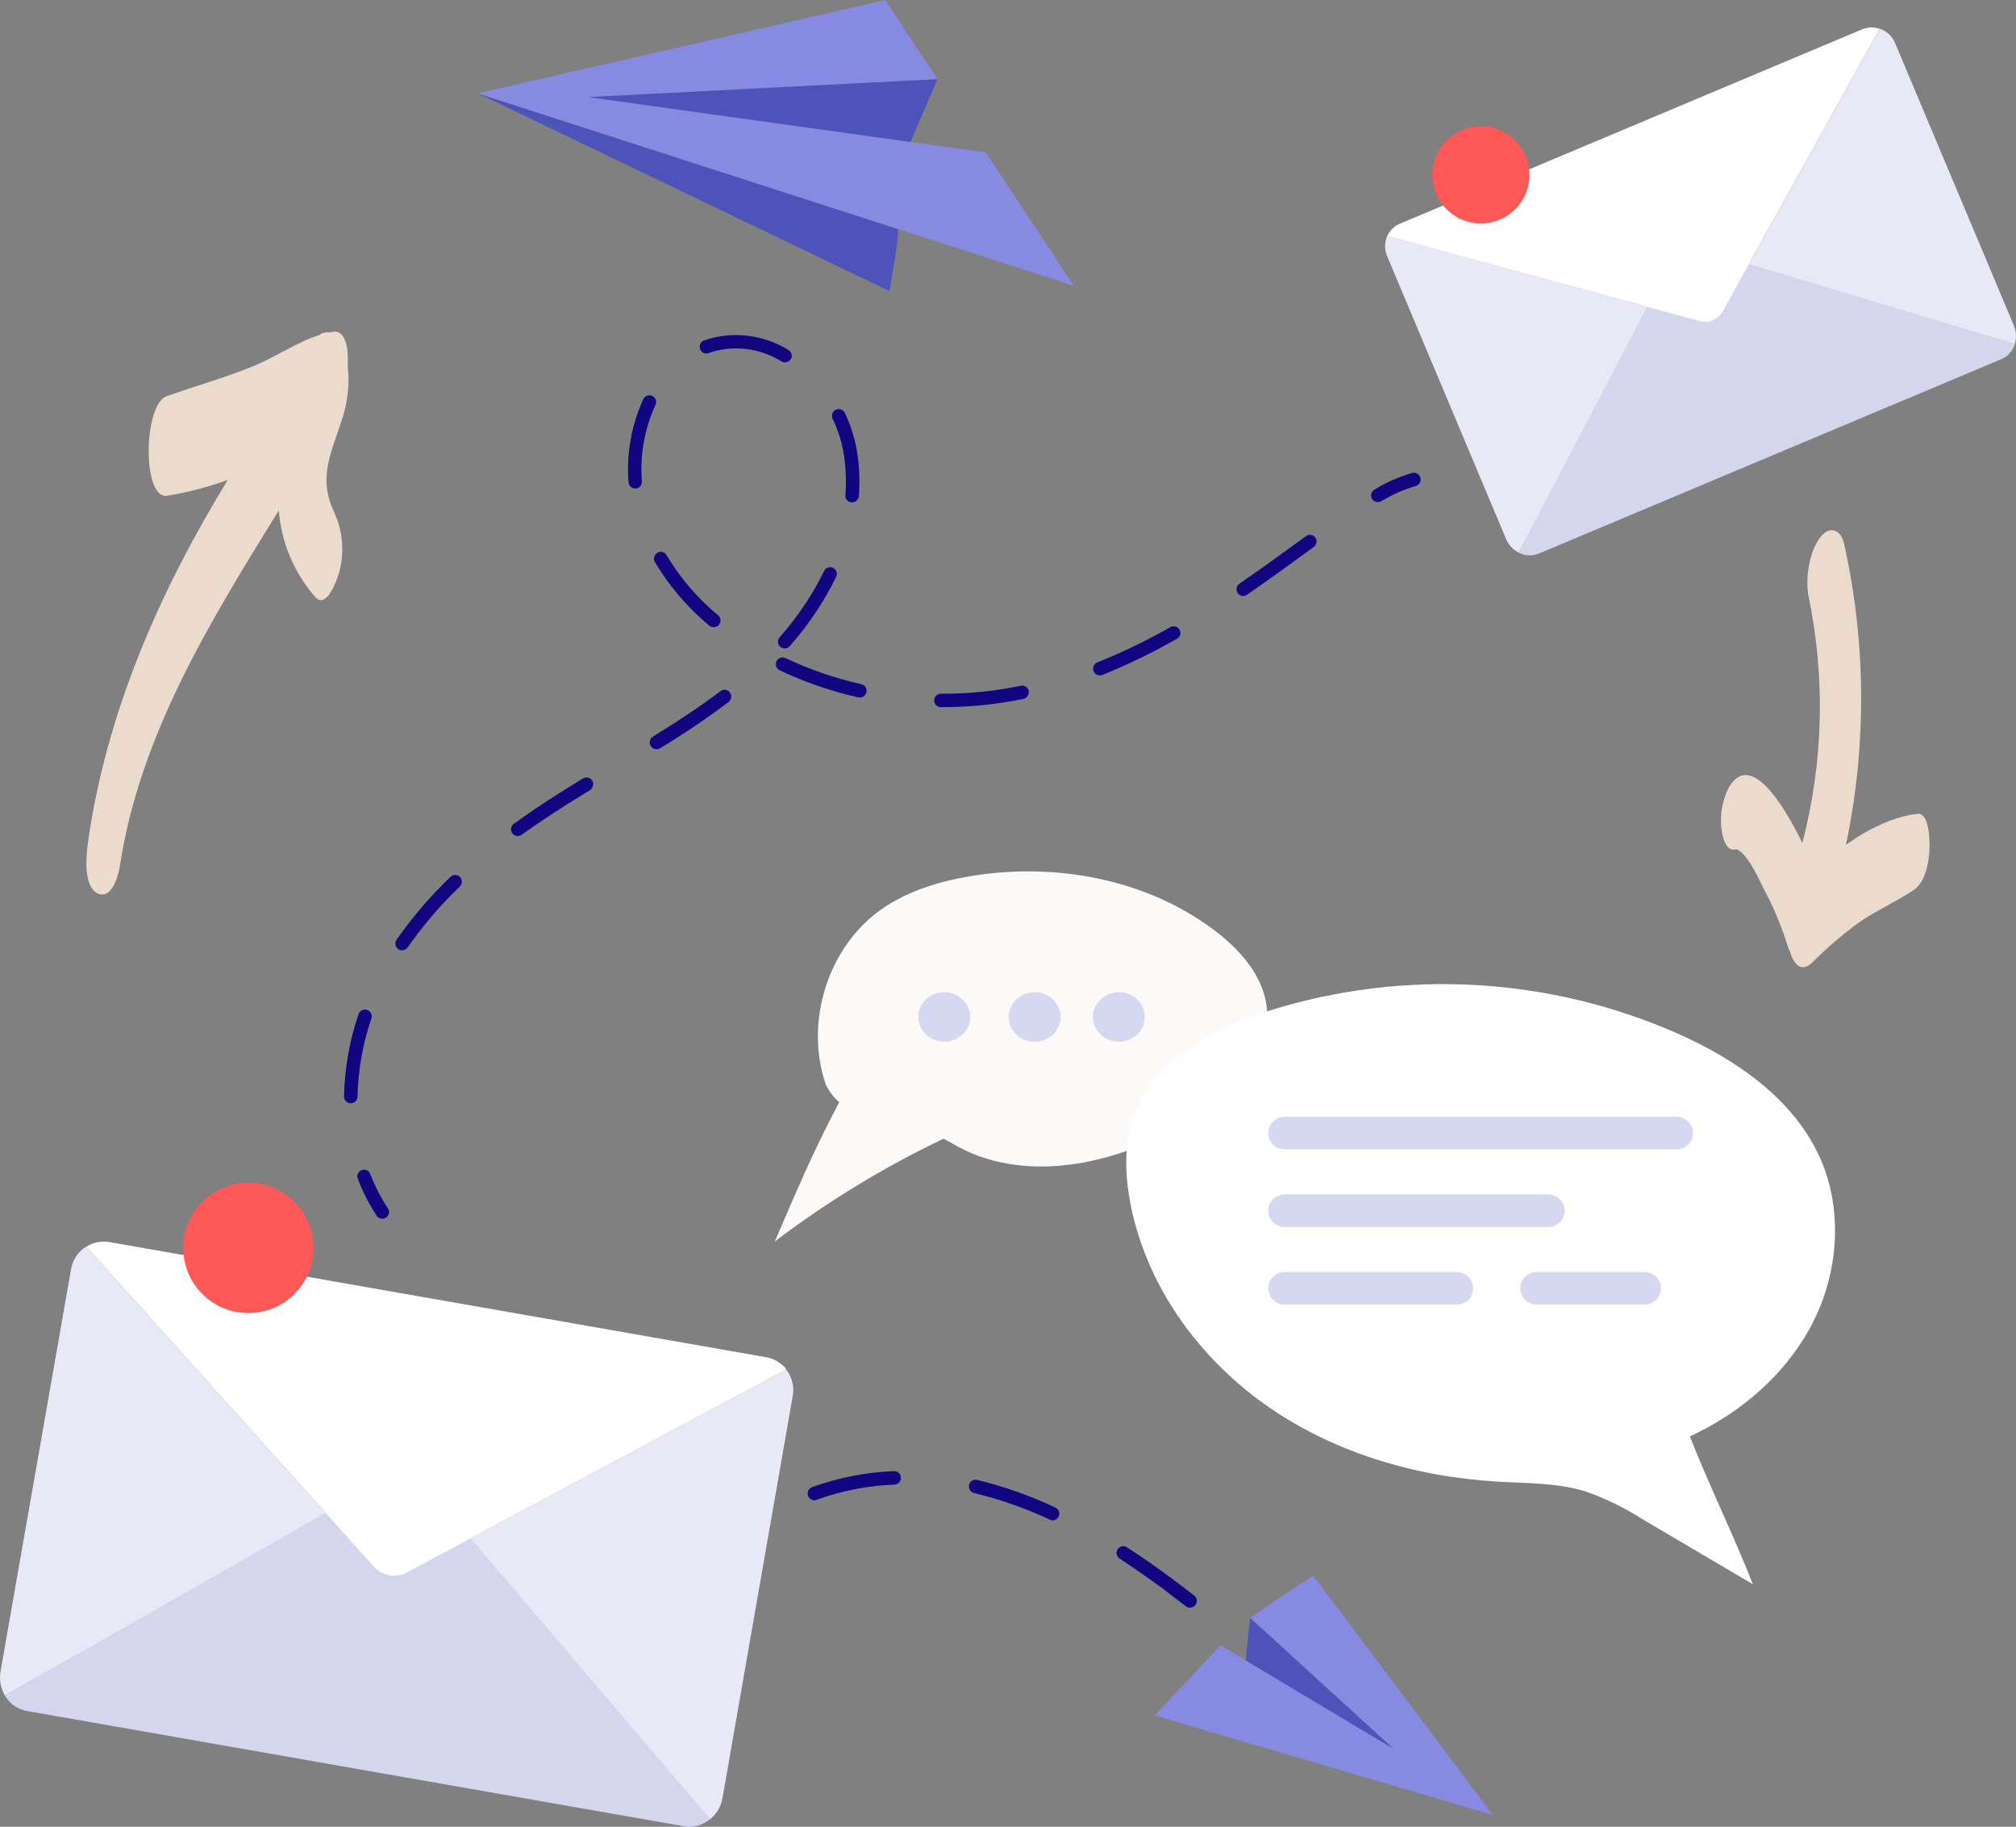 <?xml version="1.0" encoding="utf-8"?>
<!-- Generator: Adobe Illustrator 24.1.0, SVG Export Plug-In . SVG Version: 6.00 Build 0)  -->
<svg version="1.1" id="Layer_1" xmlns="http://www.w3.org/2000/svg" xmlns:xlink="http://www.w3.org/1999/xlink" x="0px" y="0px"
	 viewBox="0 0 2206.8 2000" style="enable-background:new 0 0 2206.8 2000;" xml:space="preserve">
<rect x="0" y="0" width="2206.8" height="2000" fill="#808080" stroke="none"/>
<style type="text/css">
	.st0{fill:#110580;}
	.st1{fill:#D5D5ED;}
	.st2{fill:#FFFFFF;}
	.st3{fill:#E8E8F7;}
	.st4{fill:#FF5856;}
	.st5{fill:#FCFAF8;}
	.st6{fill:#D6D7F0;}
	.st7{fill:#4E53BA;}
	.st8{fill:#868AE0;}
	.st9{fill:#EBDBCD;}
</style>
<g id="Layer_2_1_">
	<g id="illustrations">
		<path class="st0" d="M784.6,1719.9c-1-0.2-1.9-0.6-2.8-1.2c-3.3-2.3-4.1-6.9-1.7-10.2c0,0,0,0,0-0.1c8.7-12.2,18.7-23.4,29.9-33.4
			c2.8-2.9,7.5-3.1,10.4-0.2c2.9,2.8,3.1,7.5,0.2,10.4c-0.2,0.3-0.5,0.5-0.8,0.7c-10.4,9.3-19.7,19.8-27.8,31.1
			C790.4,1719.4,787.5,1720.5,784.6,1719.9z"/>
		<path class="st0" d="M1301.3,1760.1c-1.1-0.2-2.1-0.7-2.9-1.3c-8.5-6.4-16.9-12.8-25.1-19.2c-16.5-12.1-32-22.9-47.2-32.9
			c-3.6-1.9-5-6.4-3-10c1.9-3.6,6.4-5,10-3c0.4,0.2,0.7,0.4,1.1,0.7c15.6,10.1,31.3,21,48,33.4c8.5,6.4,16.9,12.8,25.3,19.2
			c3.1,2.6,3.5,7.3,0.9,10.4c-1.8,2.1-4.6,3.1-7.3,2.4L1301.3,1760.1z M889.8,1642.4c-4-1-6.5-5-5.5-9c0.6-2.4,2.3-4.3,4.5-5.2
			c28.8-10.4,59.1-16.4,89.7-17.6c4.1-0.2,7.5,3,7.7,7.1c0.2,4.1-3,7.5-7.1,7.7c-29.1,1.1-57.9,6.7-85.3,16.7
			c-1.2,0.4-2.6,0.6-3.8,0.3L889.8,1642.4z M1150.4,1664.2c-0.5-0.1-1-0.3-1.5-0.6c-26.5-12.4-54.2-22.1-82.6-29
			c-3.9-0.9-6.4-4.8-5.5-8.8c0,0,0-0.1,0-0.1c0.9-3.9,4.8-6.4,8.7-5.5l0,0c29.5,7.2,58.2,17.3,85.7,30.3c3.7,1.7,5.4,6,3.7,9.7
			c-1.4,3.2-5,5-8.4,4.2L1150.4,1664.2z"/>
		<path class="st1" d="M1854.9,269.2c-9.4-3.2-19.8,1.2-24.1,10.1l-168.4,325.8c6.8,3.5,14.9,3.9,22,1l506.4-212.9
			c7.1-3,12.5-9.1,14.7-16.5L1854.9,269.2z"/>
		<path class="st2" d="M2058,31.5L2058,31.5c-0.6-0.3-1.3-0.5-2-0.7l0,0C2056.7,31,2057.3,31.2,2058,31.5z"/>
		<path class="st2" d="M1861.4,351.8c9.2,2,18.7-1.9,23.8-9.9l172.4-310.4c-0.6,0-1.2-0.6-1.9-0.7l0,0h-0.4h-0.5
			c-1.6-0.4-3.3-0.7-5-0.8l2.3,0.3c-4.6-0.6-9.2,0-13.5,1.7L1532.2,245c-6.1,2.6-11,7.4-13.7,13.5L1861.4,351.8z"/>
		<path class="st3" d="M1803,335.8l-284.2-77.7c-0.4,0.9-0.9,1.7-1.2,2.7l0,0c-2.1,6.4-1.9,13.3,0.8,19.6l130.3,309.9
			c2.7,6.4,7.6,11.7,13.8,14.8L1803,335.8z"/>
		<path class="st3" d="M2203.5,381.3l-0.5,0.9L2203.5,381.3z"/>
		<path class="st3" d="M2203,382.2c-0.8,1.5-1.8,2.9-2.9,4.2C2201.1,385.1,2202.1,383.7,2203,382.2z"/>
		<path class="st3" d="M2057.6,31.5l-142.9,257.4l290.8,87.8c-0.5,1.6-1.2,3.2-2,4.7c4-7.7,4.4-16.8,1-24.9L2074.2,46.6
			C2071.1,39.4,2065.1,33.9,2057.6,31.5z"/>
		<path class="st3" d="M2060.7,32.4c-0.9-0.4-1.9-0.6-2.8-1l0,0C2058.9,32.1,2059.8,32.1,2060.7,32.4z"/>
		<path class="st1" d="M462.4,1619.3c-8.3-10.4-23-13-34.3-6L5.3,1856.3c5.1,8.9,13.9,15.1,24,16.9l719.7,126.3
			c10.1,1.7,20.5-1.2,28.3-7.9L462.4,1619.3z"/>
		<path class="st2" d="M860.6,1499.4L860.6,1499.4c-0.6-0.7-1-1.5-1.7-2.2l0,0C859.6,1497.9,860.1,1498.7,860.6,1499.4z"/>
		<path class="st2" d="M410.3,1716.3c8.9,8.9,22.4,11.3,33.8,6l416.7-222.9c-0.6-0.7-1-1.5-1.6-2.2l0,0l-0.4-0.6
			c-0.2-0.1-0.4-0.3-0.5-0.4c-1.6-1.6-3.2-3.1-5.1-4.4c0.8,0.6,1.5,1.3,2.3,2c-4.7-4-10.3-6.7-16.3-7.8l-719.8-126.2
			c-8.7-1.5-17.6,0.4-24.9,5.2L410.3,1716.3z"/>
		<path class="st3" d="M356.4,1656.3l-262-291.4c-1.1,0.6-2.2,1.4-3.3,2.1l0,0c-7,5.6-11.7,13.5-13.3,22.4L0.6,1829.8
			c-1.6,9.1,0.1,18.5,4.7,26.5L356.4,1656.3z"/>
		<path class="st3" d="M771.6,1995.5l-1.2,0.6L771.6,1995.5z"/>
		<path class="st3" d="M770.4,1996.1c-2.1,1-4.2,1.9-6.4,2.6C766.2,1998,768.4,1997.2,770.4,1996.1z"/>
		<path class="st3" d="M860.6,1499.4l-345.4,184.7l262.1,307.7c-1.8,1.4-3.7,2.7-5.6,3.8c10.2-5.7,17.3-15.6,19.2-27.1l76.9-440.4
			C869.6,1518,867,1507.5,860.6,1499.4z"/>
		<path class="st3" d="M863,1502.5c-0.7-1.1-1.5-2.2-2.4-3.1l0,0C861.5,1500.3,862.3,1501.4,863,1502.5z"/>
		<path class="st0" d="M424.6,1331c-0.6,0.8-1.3,1.5-2.1,2.1c-3.4,2.2-8,1.3-10.2-2.1c-8.2-12.5-15.1-25.9-20.4-39.9
			c-1.8-3.7-0.2-8.1,3.4-9.8c3.7-1.8,8.1-0.2,9.8,3.4c0.2,0.4,0.3,0.8,0.4,1.2c5.1,13,11.5,25.5,19.2,37.1
			C426.4,1325.4,426.3,1328.6,424.6,1331z"/>
		<path class="st0" d="M1439.7,597.1c-0.5,0.8-1.1,1.4-1.8,1.9l-8.8,6.4c-20.4,14.9-41.5,30.2-64.1,45.8c-3.3,2.3-7.8,1.5-10.1-1.8
			c0,0-0.1-0.1-0.1-0.2c-2.3-3.4-1.4-7.9,1.9-10.2c0,0,0,0,0,0c22.6-15.4,43.7-30.8,64.1-45.6l8.8-6.4c3.3-2.4,7.9-1.7,10.3,1.6
			c0,0,0,0,0,0C1441.7,591.3,1441.5,594.6,1439.7,597.1z M1291,696.9c-0.6,1-1.5,1.8-2.6,2.4c-26.2,15-53.4,28.2-81.4,39.5
			c-3.7,1.7-8.1,0.1-9.8-3.6c-1.7-3.7-0.1-8.1,3.6-9.8c0.2-0.1,0.5-0.2,0.7-0.3c27.4-11,54-23.9,79.7-38.5c3.5-2,8-0.8,10,2.8
			c0,0,0,0,0,0C1292.5,691.8,1292.5,694.7,1291,696.9L1291,696.9z M1124.9,762c-1.1,1.7-2.8,2.8-4.7,3.2c-29.8,6.1-60.1,9.1-90.4,9
			c-4-0.1-7.3-3.4-7.2-7.4c0-4,3.3-7.3,7.3-7.3c0,0,0,0,0.1,0c29.3,0.2,58.6-2.7,87.4-8.7c3.9-0.9,7.8,1.6,8.7,5.6
			C1126.4,758.3,1126,760.3,1124.9,762z M947.3,760.4c-1.7,2.6-4.8,3.8-7.8,3.1c-29.7-6.7-58.5-16.6-86-29.6
			c-3.7-1.8-5.2-6.2-3.5-9.9c1.8-3.7,6.2-5.2,9.9-3.5c26.5,12.6,54.4,22.1,83,28.6c4,0.9,6.5,4.8,5.6,8.8
			C948.2,758.9,947.8,759.7,947.3,760.4L947.3,760.4z M894.7,667.8c-9.1,13.9-19.2,27.1-30.2,39.6c-2.7,3.1-7.4,3.4-10.4,0.7
			c-3.1-2.7-3.4-7.4-0.7-10.4c10.6-11.9,20.2-24.6,29-37.9l0,0c7.3-11.1,13.8-22.6,19.6-34.5c1.7-3.7,6-5.4,9.7-3.7
			c3.7,1.7,5.4,6,3.7,9.7c-0.1,0.1-0.1,0.3-0.2,0.4C909.2,644.1,902.3,656.2,894.7,667.8z M799.1,766.9c-0.4,0.7-1,1.3-1.7,1.8
			c-24.1,18.1-49,34.9-74.8,50.5c-3.5,2.1-8.1,1-10.3-2.5c-2.1-3.5-1-8.1,2.5-10.3l0,0c30.4-18.7,53.1-34,73.7-49.6
			c3.1-2.5,7.7-2,10.3,1.1c2,2.5,2.2,6.1,0.3,8.8V766.9z M938.9,546.6c-2.1,3.4-6.7,4.5-10.1,2.3c-2.4-1.5-3.7-4.2-3.4-6.9
			c1.2-15.2,0.6-30.5-1.9-45.6c-2.2-13.2-6.3-25.9-12.1-37.9c-1.8-3.7-0.2-8.1,3.5-9.9c3.7-1.8,8.1-0.2,9.9,3.5
			c6.3,13.3,10.8,27.4,13.3,41.9c2.6,16.2,3.3,32.8,2.1,49.2C940,544.4,939.6,545.6,938.9,546.6z M787.4,683.4
			c-0.2,0.2-0.3,0.5-0.5,0.7c-2.6,3.1-7.3,3.5-10.4,0.9c-23.7-19.6-43.9-43.2-59.6-69.7c-2.1-3.5-0.8-8.1,2.7-10.1
			c3.5-2.1,8.1-0.8,10.1,2.7l0,0c14.9,25,34,47.2,56.4,65.8C789,676.1,789.5,680.3,787.4,683.4z M648.1,862.9
			c-0.6,0.9-1.4,1.7-2.3,2.2c-8.9,5.5-17.8,11-26.7,16.5c-17.3,11-32.9,21.5-47.7,32.1c-3.2,2.5-7.8,2-10.4-1.2
			c-2.5-3.2-2-7.8,1.2-10.4c0.1-0.1,0.3-0.2,0.5-0.3c15.1-10.9,30.9-21.6,48.5-32.8c8.9-5.6,17.9-11.2,26.9-16.7
			c3.4-2.2,7.9-1.2,10.1,2.2c1.6,2.5,1.5,5.7-0.2,8.1L648.1,862.9z M390.2,1204.6c-1.4,2.2-3.8,3.4-6.4,3.3
			c-4.1-0.1-7.3-3.4-7.2-7.5c0,0,0,0,0,0c0.6-30.7,6-61,15.9-90.1c1.3-3.9,5.5-5.9,9.4-4.6c3.9,1.3,5.9,5.5,4.6,9.4l0,0
			c-9.4,27.6-14.5,56.4-15.1,85.6C391.3,1202.1,390.9,1203.5,390.2,1204.6z M504.4,969.3c-0.3,0.5-0.6,0.9-1,1.3
			c-21.3,20.3-40.4,42.6-57.2,66.7c-2.4,3.3-7,4.1-10.3,1.8c-3.2-2.3-4.1-6.6-2-10l0,0c17.4-24.9,37.2-48,59.2-69
			c2.9-2.9,7.5-2.9,10.4,0c0,0,0,0,0,0C505.9,962.6,506.3,966.4,504.4,969.3z M865.4,393.4c-2.2,3.3-6.5,4.3-9.9,2.3
			c-19.8-12.3-43.4-16.9-66.3-12.8c-4.6,0.9-9.1,2.1-13.5,3.7c-3.8,1.4-8.1-0.6-9.4-4.5s0.6-8.1,4.5-9.4c5.1-1.8,10.4-3.2,15.8-4.2
			c26.4-4.7,53.7,0.6,76.5,14.7c3.5,2.1,4.7,6.6,2.6,10.1L865.4,393.4z M701.5,531.5c-2.2,3.4-6.8,4.4-10.2,2.1
			c-1.9-1.3-3.1-3.3-3.3-5.6c-2.4-31.2,3.2-62.5,16.2-91c1.8-3.7,6.1-5.2,9.8-3.5c3.7,1.7,5.3,6.1,3.5,9.8
			c-11.9,26.1-17.1,54.7-14.9,83.3C702.8,528.3,702.4,530,701.5,531.5z"/>
		<path class="st0" d="M1553.9,529c-1,1.5-2.5,2.6-4.3,3.1c-13.2,3.9-25.9,9.5-37.7,16.7c-3.5,2-8,0.8-10.1-2.7
			c-2-3.5-0.8-8,2.8-10.1c12.9-7.9,26.8-14,41.3-18.2c3.9-1,7.9,1.4,9,5.3C1555.4,525.1,1555.1,527.3,1553.9,529z"/>
		<circle class="st4" cx="271.9" cy="1366.3" r="71.3"/>
		
			<ellipse transform="matrix(0.23 -0.973 0.973 0.23 1062.456 1724.507)" class="st4" cx="1620.7" cy="191" rx="53.2" ry="53.2"/>
		<path class="st5" d="M1386.5,1101.6c-4.2-33-27.9-60.3-54.2-80.8c-74.3-57.7-174.8-76.9-267.9-61.9c-34.7,5.6-69.4,15.9-98.4,35.8
			c-59.6,41.1-85.5,123.7-62.2,192.3c3.5,7.5,8.6,14.3,14.8,19.8c-29,55-46,95.7-70.5,152.4c57.6-43.7,119.5-81.4,184.7-112.5
			l8.1,4.3c77.8,47.4,180.7,24.4,259-22.1C1346.9,1201.2,1393.4,1155.6,1386.5,1101.6z"/>
		<ellipse class="st6" cx="1033.6" cy="1113.4" rx="28.4" ry="27.1"/>
		<ellipse class="st6" cx="1132.6" cy="1113.4" rx="28.4" ry="27.1"/>
		<ellipse class="st6" cx="1224.8" cy="1113.4" rx="28.4" ry="27.1"/>
		<path class="st2" d="M1240,1225.4c21.1-63,86.9-99.3,150.3-119.2c146.8-45.7,305.3-36.7,446,25.3
			c65.1,28.9,128.2,72.5,156.7,137.8c24.7,56.9,19.2,124.6-9,179.5c-28.3,54.9-77.9,97.9-134.2,123.8c19.6,50.2,49.4,111.7,69,161.9
			l-119.6-70.5c-20-12.8-41.4-23.3-63.8-31.2c-31-9.5-64.1-8.8-96.2-10.7c-90.6-5.3-181.1-32.1-255.1-84.9
			c-74-52.8-130.3-131.9-147-221.1C1231.5,1286,1230.4,1254.4,1240,1225.4z"/>
		<path class="st6" d="M1835.4,1258.3h-429.3c-9.8,0-17.8-8-17.8-17.8l0,0c0-9.8,8-17.8,17.8-17.8h429.3c9.8,0,17.8,8,17.8,17.8l0,0
			C1853.2,1250.4,1845.2,1258.3,1835.4,1258.3z"/>
		<path class="st6" d="M1694.8,1343.3h-288.8c-9.8,0-17.8-8-17.8-17.8l0,0c0-9.8,8-17.8,17.8-17.8h288.8c9.8,0,17.8,8,17.8,17.8l0,0
			C1712.7,1335.4,1704.7,1343.3,1694.8,1343.3z"/>
		<path class="st6" d="M1594.7,1428.3h-188.6c-9.8,0-17.8-8-17.8-17.8l0,0c0-9.8,8-17.8,17.8-17.8h188.6c9.8,0,17.8,8,17.8,17.8l0,0
			C1612.5,1420.4,1604.5,1428.3,1594.7,1428.3z"/>
		<path class="st6" d="M1682,1392.7h118.4c9.8,0,17.8,8,17.8,17.8l0,0c0,9.8-8,17.8-17.8,17.8H1682c-9.8,0-17.8-8-17.8-17.8l0,0
			C1664.2,1400.7,1672.2,1392.7,1682,1392.7z"/>
		<path class="st7" d="M973.6,318.7c0,0,12.2-67,8.8-68.1L523,102.2L973.6,318.7z"/>
		<polygon class="st8" points="1079.2,166.9 644.1,106.3 1026.3,86.7 969,0 523,102.2 1175.5,312.9 		"/>
		<polygon class="st7" points="996.6,155.4 1026.3,86.7 644.1,106.3 		"/>
		<path class="st8" d="M1437.8,1725.5c-2.2-0.3-69.4,45.8-69.4,45.8l156.8,143.1L1336,1801.2l-72,76.9l370.2,109L1437.8,1725.5z"/>
		<polygon class="st7" points="1363.6,1817.9 1368.4,1771.3 1525.2,1914.5 		"/>
		<path class="st9" d="M2112.1,929.5c0.3-7.3,0.3-40.2-13.3-38.5c-26.3,3.1-53.8,16.5-78.1,33.9c22.8-108.7,22.1-221-2-329.3
			c-3.7-16.7-16.5-20.4-26.5-6.9c-11.9,15.9-16.2,44.9-12.5,64.1c18.6,89.4,16.3,181.9-6.8,270.2c-22.3-46.1-57.7-100.1-80.3-61
			c-8.3,15.9-10.8,34.3-7.1,51.9c2.1,9.4,6.4,18.6,14.9,15.8c12.8,3.8,26.3,36.2,32,46.7c10,19.1,18.2,39.1,24.6,59.7
			c0.6,1.9,1.4,3.7,2.3,5.4c3.5,12.3,11.4,24.6,24.2,12.5c16-16,33.1-30.7,51.3-44c19.2-13.3,40.6-22.6,59.8-35.4
			C2107.8,965.6,2111.4,944.6,2112.1,929.5z"/>
		<path class="st9" d="M366.2,561.7c-19.2-40.4-2.8-66.3,9.6-107.2c5.2-17.4,6.9-35.7,4.8-53.7c1.1-20.6-2.4-39.4-16-37.6l-4.4,0.8
			c-3.7-0.7-7.5,0.3-10.4,2.7c-23.9,7.5-47.8,23.8-70.5,33.3c-31.7,13.3-64.5,22.2-96.9,33.8c-25.6,9.2-26.9,112.9,0.4,109
			c22.7-3.7,44.9-9.5,66.5-17.4c-74.5,122-132.7,253.9-153,396.7c-1.9,13.5-5.4,48.1,10.3,55.9c15.7,7.8,23.2-19.9,24.7-30.2
			c21.8-143,98.6-267.3,173.9-389c2.7,35.2,16.8,68.6,40.1,95.1c12.8,14.1,25-22.8,26.2-28.1C377.1,604.4,375.2,581.8,366.2,561.7z"
			/>
	</g>
</g>
</svg>
